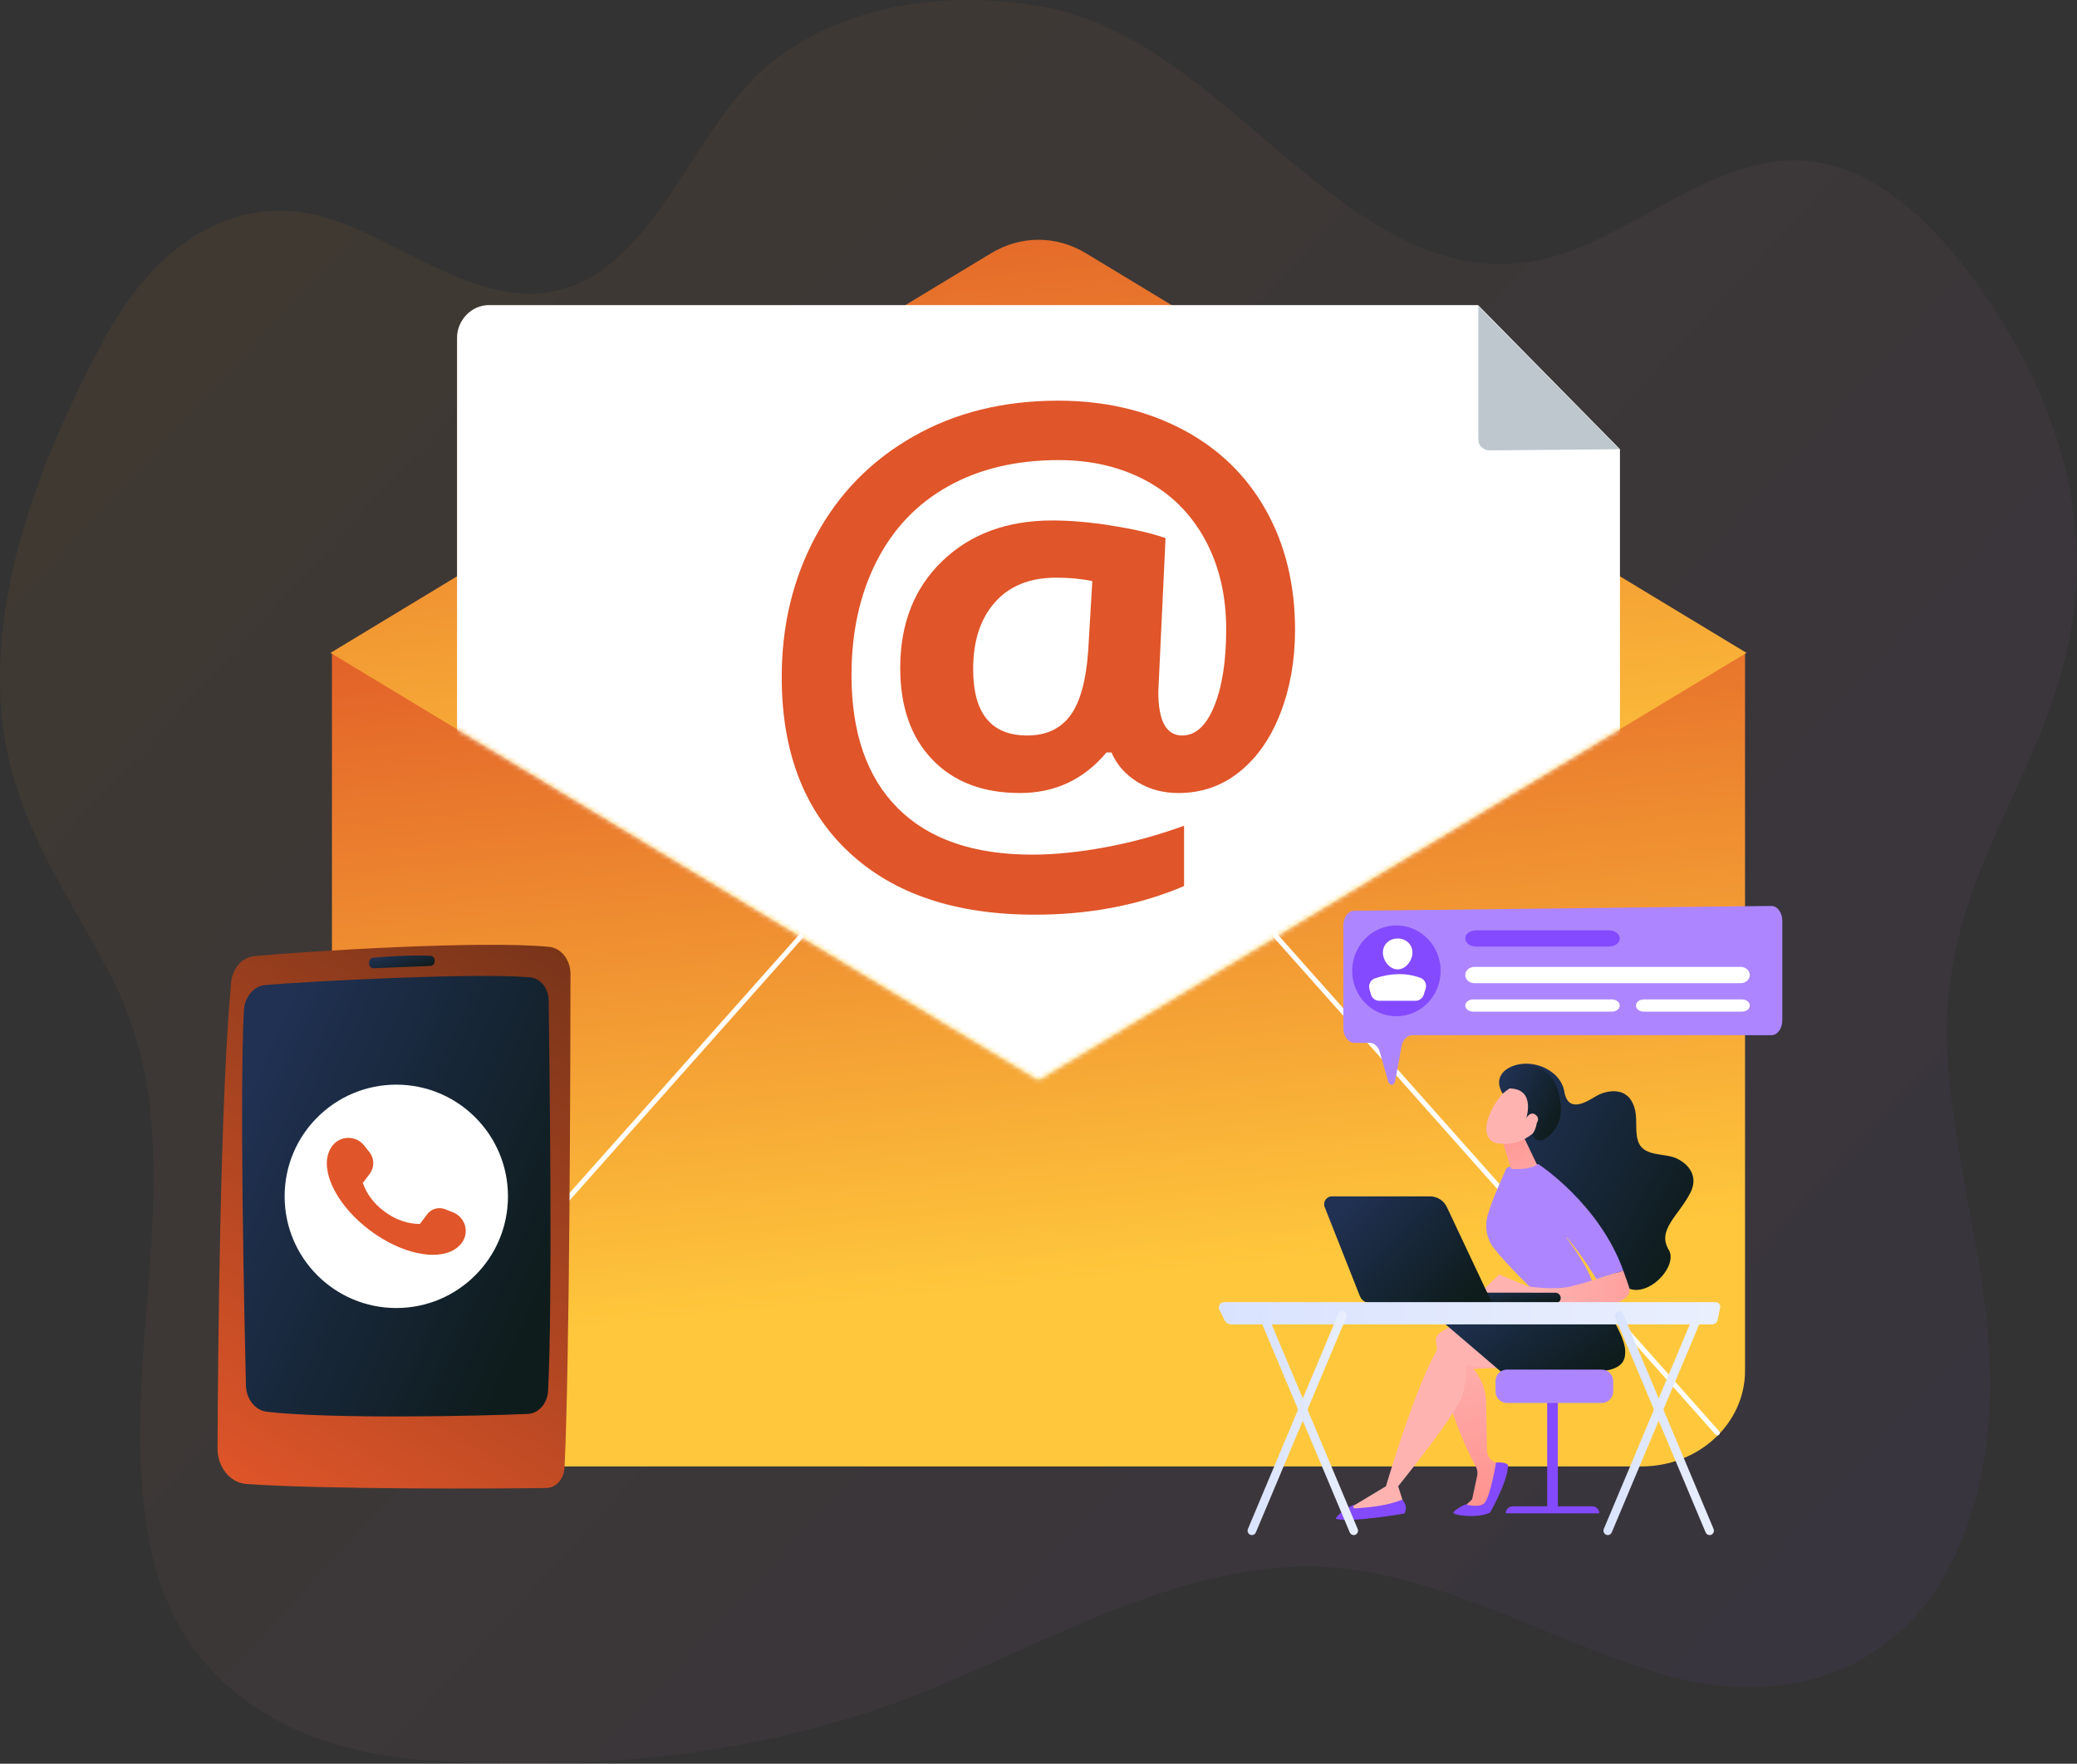 <svg width="424" height="360" viewBox="0 0 424 360" fill="none" xmlns="http://www.w3.org/2000/svg">
<rect x="0" y="0" width="424" height="360" fill="#333333" stroke="none"/>
<path opacity="0.06" d="M4.733 164.588C9.651 177.682 17.47 188.698 23.492 200.942C40.896 236.322 22.789 277.724 30.732 315.866C37.652 349.1 66.438 358.008 87.479 359.356C122.933 361.628 158.348 358.224 192.53 343.756C216.252 333.716 240.001 320.571 265.002 319.777C290.561 318.964 314.602 334.402 339.295 341.702C366.408 349.72 398.836 341.014 405.372 295.46C409.421 267.238 398.52 241.248 397.499 213.461C396.148 176.676 420.521 156.488 423.676 122.1C425.665 100.416 418.236 81.045 408.54 65.357C398.312 48.804 384.558 34.18 368.778 32.82C352.283 31.398 337.563 44.43 322.146 50.65C278.824 68.13 254.231 9.829 214.363 1.694C196.383 -1.975 174.287 -0.231 157.96 12.363C142.779 24.072 135.413 50.087 118.385 57.726C100.363 65.812 83.87 49.652 66.744 44.49C49.019 39.148 32.255 48.631 21.161 69.427C10.407 89.589 -1.231 116.147 0.105 142.771C0.51 150.854 2.253 157.987 4.733 164.588Z" fill="url(#paint0_linear)"/>
<path d="M67.765 133.205V279.792C67.765 290.579 77.24 299.322 88.928 299.322H335.071C346.759 299.322 356.233 290.579 356.233 279.792V133.205H67.765Z" fill="url(#paint1_linear)"/>
<path d="M284.267 89.559L221.702 51.702C215.616 48.02 208.387 48.02 202.301 51.702L139.733 89.547L67.466 133.263L139.733 176.869L212 220.474L284.267 176.821L356.534 133.263L284.267 89.559Z" fill="url(#paint2_linear)"/>
<path d="M73.416 292.988C73.297 292.988 73.177 292.945 73.079 292.859C72.872 292.672 72.853 292.352 73.037 292.144L163.173 190.738C163.36 190.53 163.68 190.511 163.888 190.695C164.096 190.881 164.115 191.202 163.931 191.409L73.796 292.818C73.696 292.93 73.558 292.988 73.416 292.988Z" fill="white"/>
<path d="M350.582 292.988C350.443 292.988 350.302 292.93 350.204 292.818L260.07 191.409C259.884 191.202 259.903 190.881 260.113 190.695C260.321 190.509 260.641 190.528 260.828 190.738L350.962 292.146C351.148 292.354 351.129 292.675 350.919 292.861C350.823 292.947 350.701 292.988 350.582 292.988Z" fill="white"/>
<mask id="mask0" mask-type="alpha" maskUnits="userSpaceOnUse" x="67" y="51" width="290" height="170">
<path d="M356.534 51.331C323.183 51.331 129.857 51.331 67.466 51.331L67.466 133.263L139.733 176.869L212 220.474L284.267 176.821L356.534 133.263V51.331Z" fill="#505258"/>
</mask>
<g mask="url(#mask0)">
<path d="M301.731 62.272H99.812C96.251 62.272 93.303 65.362 93.303 68.922V232.786H330.698V91.695L301.731 62.272Z" fill="white"/>
<path d="M330.585 91.695L304.089 91.925C303.387 91.932 302.837 91.657 302.338 91.162C301.838 90.665 301.788 89.991 301.788 89.291V62.472L330.585 91.695Z" fill="#BDC7CD"/>
<path d="M264.371 128.565C264.371 134.726 263.387 140.363 261.42 145.474C259.454 150.585 256.672 154.598 253.078 157.506C249.484 160.414 245.314 161.869 240.566 161.869C237.4 161.869 234.599 161.109 232.159 159.592C229.722 158.072 227.968 156.074 226.897 153.592H225.87C221.251 159.109 215.367 161.869 208.222 161.869C200.65 161.869 194.683 159.592 190.319 155.035C185.956 150.478 183.774 144.243 183.774 136.329C183.774 127.303 186.639 120.029 192.372 114.512C198.105 108.994 205.591 106.234 214.832 106.234C218.512 106.234 222.565 106.588 226.993 107.293C231.421 107.998 235.067 108.844 237.933 109.828L236.456 141.206C236.456 147.152 238.081 150.127 241.333 150.127C244.072 150.127 246.253 148.127 247.878 144.126C249.503 140.126 250.316 134.898 250.316 128.436C250.316 121.549 248.882 115.463 246.017 110.179C243.151 104.896 239.118 100.865 233.92 98.083C228.723 95.302 222.787 93.913 216.113 93.913C207.472 93.913 199.964 95.689 193.591 99.24C187.218 102.791 182.328 107.914 178.928 114.607C175.528 121.303 173.826 129.036 173.826 137.803C173.826 149.611 176.98 158.67 183.291 164.978C189.602 171.289 198.745 174.444 210.724 174.444C215.26 174.444 220.242 173.942 225.676 172.936C231.11 171.93 236.456 170.465 241.718 168.541V180.862C232.563 184.755 222.402 186.702 211.238 186.702C194.981 186.702 182.309 182.425 173.217 173.868C164.127 165.313 159.582 153.42 159.582 138.191C159.582 127.624 161.902 118.032 166.545 109.41C171.186 100.79 177.795 94.03 186.374 89.132C194.95 84.233 204.822 81.783 215.989 81.783C225.399 81.783 233.806 83.709 241.206 87.559C248.607 91.409 254.318 96.886 258.34 103.985C262.359 111.09 264.371 119.281 264.371 128.565ZM198.661 136.585C198.661 145.61 202.341 150.124 209.699 150.124C213.549 150.124 216.479 148.767 218.491 146.05C220.5 143.333 221.721 138.917 222.149 132.8L222.983 118.617C220.801 118.146 218.342 117.912 215.604 117.912C210.256 117.912 206.096 119.58 203.123 122.918C200.15 126.257 198.661 130.811 198.661 136.585Z" fill="#E05529"/>
</g>
<path d="M116.458 198.834C116.442 216.601 116.305 277.885 115.242 299.581C115.13 301.879 113.512 303.691 111.545 303.722C101.815 303.88 66.152 304.032 50.266 302.9C46.956 302.663 44.392 299.466 44.409 295.588C44.49 276.939 44.922 224.496 47.188 200.516C47.46 197.644 49.441 195.395 51.903 195.161C62.517 194.158 98.381 191.921 112.097 193.266C114.571 193.51 116.461 195.928 116.458 198.834Z" fill="url(#paint3_linear)"/>
<path d="M112 204.184C112.205 218.529 112.8 266.252 111.887 283.876C111.753 286.452 109.971 288.497 107.768 288.6C98.692 289.021 67.749 289.704 54.486 288.163C52.099 287.886 50.271 285.58 50.204 282.772C49.855 268.133 48.904 223.688 49.791 206.263C49.931 203.484 51.824 201.252 54.199 201.056C64.025 200.244 96.928 198.521 108.207 199.491C110.322 199.675 111.964 201.702 112 204.184Z" fill="url(#paint4_linear)"/>
<path d="M88.758 196.15C88.746 196.695 88.373 197.137 87.907 197.154C85.608 197.245 79.13 197.498 76.234 197.632C75.662 197.658 75.228 197.049 75.352 196.394L75.373 196.282C75.457 195.835 75.782 195.505 76.171 195.474C78.131 195.307 84.041 194.858 87.943 195.106C88.411 195.14 88.77 195.601 88.758 196.15Z" fill="url(#paint5_linear)"/>
<path d="M80.9 266.988C93.491 266.988 103.698 256.782 103.698 244.191C103.698 231.601 93.491 221.394 80.9 221.394C68.31 221.394 58.103 231.601 58.103 244.191C58.103 256.782 68.31 266.988 80.9 266.988Z" fill="white"/>
<path d="M94.923 250.149C94.579 248.93 93.687 247.943 92.509 247.475L90.87 246.825C89.551 246.301 88.043 246.727 87.192 247.864L85.732 249.814C83.438 249.881 80.793 249.026 78.444 247.269C76.238 245.618 74.721 243.491 74.061 241.403C74.052 241.374 74.064 241.341 74.088 241.324C74.114 241.307 74.147 241.307 74.171 241.326L75.488 239.568C76.468 238.26 76.439 236.456 75.421 235.178L74.331 233.809C73.538 232.812 72.326 232.239 71.053 232.258C69.779 232.277 68.587 232.884 67.822 233.904C67.425 234.432 67.136 235.027 66.957 235.67C65.75 239.943 69.189 246.399 75.538 251.152C81.88 255.898 89.044 257.382 92.803 255.024C93.372 254.668 93.864 254.223 94.261 253.693C95.025 252.677 95.269 251.367 94.923 250.149Z" fill="#E05529"/>
<path d="M307.081 223.691C307.081 223.691 304.109 220.128 308.15 217.932C312.19 215.736 318.54 218.145 319.342 222.816C320.145 227.488 324.16 224.714 325.912 223.691C327.663 222.668 332.552 221.282 333.793 226.609C334.285 228.719 333.661 231.414 334.576 233.378C335.838 236.083 339.943 235.383 342.185 236.418C345.098 237.761 346.62 240.361 345.105 243.393C342.77 248.065 338.173 251.033 340.653 255.095C343.134 259.158 333.135 268.279 329.706 259.815C326.277 251.348 320.948 252.782 316.642 252.249C312.336 251.716 310.147 247.991 311.316 244.199C312.484 240.404 310.95 238.143 309.344 236.537C307.738 234.929 302.338 227.997 307.081 223.691Z" fill="url(#paint6_linear)"/>
<path d="M300.828 269.11C300.828 269.11 297.588 269.612 293.941 272.05C293.367 272.432 293.052 273.101 293.138 273.787C293.575 277.245 295.368 288.433 301.284 299.361C301.597 299.937 301.686 300.608 301.547 301.249L300.52 306.033L298.613 307.82H303.523L306.792 298.974L305.394 298.532C304.31 298.19 303.566 297.191 303.547 296.056L303.382 286.564C303.523 282.337 300.79 279.419 300.79 279.419L308.632 279.037L300.828 269.11Z" fill="url(#paint7_linear)"/>
<path d="M296.701 308.68C296.254 309.266 301.513 310.038 304.171 308.757C304.171 308.757 307.855 302.348 307.855 299.048C307.855 299.048 307.564 298.374 305.399 298.527C305.399 298.527 304.161 306.116 302.856 306.967C301.549 307.818 299.203 307.053 299.203 307.053C299.203 307.053 297.36 307.818 296.701 308.68Z" fill="#844AFF"/>
<path d="M307.645 279.556C307.605 279.484 299.203 278.545 299.203 278.545C299.203 278.545 299.477 281.099 298.617 284.614C297.757 288.129 285.424 303.366 285.424 303.366L286.717 307.466C282.719 308.859 278.786 309.082 274.915 308.176L282.929 303.366C282.929 303.366 290.43 277.804 295.026 273.242L303.447 270.329L307.645 279.556Z" fill="url(#paint8_linear)"/>
<path d="M326.485 264.68C326.485 264.68 331.326 271.88 331.723 275.163C332.119 278.447 330.397 279.783 325.319 280.002C320.241 280.222 306.682 280.22 306.682 280.22L295.111 270.332C295.111 270.332 303.544 267.323 305.736 266.472C307.927 265.619 326.485 264.68 326.485 264.68Z" fill="url(#paint9_linear)"/>
<path d="M286.229 306.085C286.229 306.085 287.622 307.433 286.681 308.934C286.681 308.934 275.65 310.888 272.656 310.002C272.656 310.002 273.278 308.582 276.649 306.967L276.401 307.158C276.085 307.399 276.272 307.904 276.666 307.88C278.888 307.755 283.488 307.347 286.229 306.085Z" fill="#844AFF"/>
<path d="M313.395 263.727C313.395 263.727 307.758 258.36 304.983 254.804C303.483 252.883 303.012 250.352 303.707 248.015C304.974 243.747 307.225 239.326 307.43 238.64C307.746 237.587 314.064 237.63 314.064 237.63C314.064 237.63 326.5 245.702 331.386 259.373L325.9 261.081C325.9 261.081 322.652 255.633 319.445 252.17C319.445 252.17 324.996 259.504 325.192 262.506L313.395 263.727Z" fill="#AD86FF"/>
<path d="M306.666 232.75C306.732 232.97 308.381 238.437 308.51 238.552C308.639 238.667 312.128 238.853 313.77 237.73L310.984 231.899L306.666 232.75Z" fill="url(#paint10_linear)"/>
<path d="M309.375 221.263C309.375 221.263 306.398 222.52 304.374 226.824C302.35 231.127 303.86 233.113 305.76 233.386C307.659 233.658 310.498 233.617 313.504 230.836C316.508 228.059 313.246 219.772 309.375 221.263Z" fill="url(#paint11_linear)"/>
<path d="M311.483 228.542C311.483 228.542 313.729 222.245 308.147 222.171L306.833 223.089C306.833 223.089 304.785 219.597 308.147 217.932C311.509 216.266 316.525 217.75 317.954 222.279C319.386 226.807 318.547 229.732 316.167 231.899C313.787 234.067 312.807 231.61 312.807 231.61C312.807 231.61 314.102 229.584 313.576 228.499C313.048 227.414 311.832 228.723 311.832 228.723L311.483 228.542Z" fill="url(#paint12_linear)"/>
<path d="M310.89 229.545C310.89 229.545 312.025 226.303 313.543 227.593C315.058 228.884 312.312 230.59 311.237 231.142L310.89 229.545Z" fill="url(#paint13_linear)"/>
<path d="M301.913 264.126L306.054 260.135L311.782 262.556C311.782 262.556 317.483 263.44 320.748 262.556C324.012 261.672 324.012 261.672 324.012 261.672L331.386 259.375L332.545 262.649C332.839 263.481 332.543 264.403 331.826 264.914C331.188 265.368 330.44 265.865 329.964 266.076C328.994 266.501 306.023 265.782 306.023 265.782L301.913 264.126Z" fill="url(#paint14_linear)"/>
<path d="M318.023 284.841H315.841V308.432H318.023V284.841Z" fill="#844AFF"/>
<path d="M326.485 308.886H307.38C307.38 308.102 308.016 307.466 308.799 307.466H325.065C325.849 307.466 326.485 308.102 326.485 308.886Z" fill="#844AFF"/>
<path d="M329.321 284.022C329.321 285.312 328.265 286.368 326.975 286.368H307.645C306.355 286.368 305.298 285.312 305.298 284.022V281.9C305.298 280.609 306.355 279.553 307.645 279.553H326.975C328.265 279.553 329.321 280.609 329.321 281.9V284.022Z" fill="#AD86FF"/>
<path d="M317.583 266.009C317.564 266.009 317.548 266.011 317.528 266.011L293.506 265.985C292.913 265.985 292.43 265.502 292.433 264.91C292.433 264.315 292.918 263.825 293.508 263.837L317.531 263.863C318.123 263.863 318.606 264.346 318.604 264.938C318.604 265.509 318.152 265.98 317.583 266.009Z" fill="url(#paint15_linear)"/>
<path d="M271.91 244.196H291.916C293.393 244.196 294.736 245.047 295.365 246.383L304.612 265.994H279.751C278.8 265.994 277.944 265.414 277.595 264.53L270.424 246.383C270.011 245.334 270.782 244.196 271.91 244.196Z" fill="url(#paint16_linear)"/>
<path d="M351.16 266.886C351.217 266.613 351.139 266.331 350.952 266.119C350.763 265.904 350.484 265.782 350.187 265.782H249.943C249.553 265.782 249.192 265.968 248.982 266.274C248.772 266.582 248.746 266.967 248.908 267.299L249.995 269.502C250.244 270.007 250.784 270.329 251.377 270.329H349.502C350.054 270.329 350.527 269.964 350.632 269.455L351.16 266.886Z" fill="url(#paint17_linear)"/>
<path d="M255.561 313.335C255.444 313.335 255.327 313.311 255.214 313.261C254.767 313.065 254.562 312.535 254.753 312.078L273.203 268.195C273.395 267.739 273.913 267.529 274.36 267.725C274.807 267.921 275.012 268.451 274.821 268.907L256.371 312.79C256.225 313.132 255.9 313.335 255.561 313.335Z" fill="url(#paint18_linear)"/>
<path d="M276.346 313.335C276.004 313.335 275.681 313.132 275.538 312.79L257.088 268.907C256.896 268.451 257.102 267.92 257.549 267.724C257.996 267.529 258.512 267.739 258.705 268.195L277.156 312.078C277.347 312.535 277.141 313.065 276.694 313.261C276.58 313.311 276.46 313.335 276.346 313.335Z" fill="url(#paint19_linear)"/>
<path d="M328.213 313.335C328.096 313.335 327.978 313.311 327.866 313.261C327.419 313.065 327.214 312.535 327.405 312.078L345.855 268.195C346.046 267.739 346.565 267.529 347.012 267.724C347.459 267.92 347.664 268.451 347.473 268.907L329.023 312.79C328.879 313.132 328.554 313.335 328.213 313.335Z" fill="url(#paint20_linear)"/>
<path d="M348.997 313.335C348.656 313.335 348.333 313.132 348.19 312.79L329.739 268.907C329.548 268.451 329.754 267.92 330.201 267.724C330.647 267.529 331.164 267.739 331.357 268.195L349.807 312.078C349.999 312.535 349.793 313.065 349.346 313.261C349.232 313.311 349.114 313.335 348.997 313.335Z" fill="url(#paint21_linear)"/>
<path d="M363.839 187.923V208.297C363.839 209.957 362.839 211.303 361.607 211.303H288.277C287.254 211.303 286.359 212.243 286.112 213.58L284.796 220.674C284.622 221.613 283.651 221.693 283.394 220.787L281.699 214.794C281.369 213.628 280.54 212.857 279.612 212.857H276.461C275.229 212.857 274.229 211.51 274.229 209.851V188.908C274.229 187.258 275.217 185.916 276.442 185.902L361.59 184.917C362.827 184.902 363.839 186.253 363.839 187.923Z" fill="#AD86FF"/>
<path d="M285.063 207.434C290.05 207.434 294.094 203.284 294.094 198.165C294.094 193.046 290.05 188.896 285.063 188.896C280.076 188.896 276.033 193.046 276.033 198.165C276.033 203.284 280.076 207.434 285.063 207.434Z" fill="#844AFF"/>
<path d="M288.334 194.408C288.334 196.074 286.984 197.871 285.318 197.871C283.653 197.871 282.303 196.074 282.303 194.408C282.303 192.743 283.653 191.562 285.318 191.562C286.984 191.562 288.334 192.743 288.334 194.408Z" fill="white"/>
<path d="M281.579 204.282H288.939C289.713 204.282 290.399 203.783 290.636 203.044L291.032 201.807C291.321 200.901 290.851 199.919 289.957 199.591C286.963 198.497 283.866 198.638 280.692 199.692C279.803 199.988 279.311 200.939 279.555 201.843L279.861 202.966C280.071 203.742 280.774 204.282 281.579 204.282Z" fill="white"/>
<path d="M357.201 199.022C357.201 199.939 356.374 200.681 355.354 200.681H300.968C299.948 200.681 299.121 199.939 299.121 199.022C299.121 198.105 299.948 197.362 300.968 197.362H355.354C356.374 197.362 357.201 198.107 357.201 199.022Z" fill="white"/>
<path d="M330.65 205.245C330.65 205.932 329.934 206.489 329.05 206.489H300.721C299.837 206.489 299.121 205.932 299.121 205.245C299.121 204.557 299.837 204 300.721 204H329.05C329.934 203.998 330.65 204.557 330.65 205.245Z" fill="white"/>
<path d="M357.201 205.245C357.201 205.932 356.498 206.489 355.629 206.489H335.541C334.673 206.489 333.969 205.932 333.969 205.245C333.969 204.557 334.673 204 335.541 204H355.629C356.496 203.998 357.201 204.557 357.201 205.245Z" fill="white"/>
<path d="M330.65 191.619C330.65 192.5 329.651 193.214 328.419 193.214H301.352C300.119 193.214 299.121 192.5 299.121 191.619V191.489C299.121 190.609 300.119 189.895 301.352 189.895H328.419C329.651 189.895 330.65 190.609 330.65 191.489V191.619Z" fill="#844AFF"/>
<defs>
<linearGradient id="paint0_linear" x1="50.478" y1="44.335" x2="402.666" y2="369.145" gradientUnits="userSpaceOnUse">
<stop stop-color="#F89721"/>
<stop offset="1" stop-color="#844AFF"/>
</linearGradient>
<linearGradient id="paint1_linear" x1="228.502" y1="261.972" x2="212.603" y2="95.868" gradientUnits="userSpaceOnUse">
<stop stop-color="#FFC83C"/>
<stop offset="0.996" stop-color="#DE5125"/>
</linearGradient>
<linearGradient id="paint2_linear" x1="228.538" y1="181.906" x2="211.629" y2="10.482" gradientUnits="userSpaceOnUse">
<stop stop-color="#FFC83C"/>
<stop offset="0.996" stop-color="#DE5125"/>
</linearGradient>
<linearGradient id="paint3_linear" x1="116.37" y1="193.696" x2="46.1" y2="303.779" gradientUnits="userSpaceOnUse">
<stop stop-color="#783419"/>
<stop offset="1" stop-color="#E05529"/>
</linearGradient>
<linearGradient id="paint4_linear" x1="100.107" y1="289.12" x2="33.451" y2="259.803" gradientUnits="userSpaceOnUse">
<stop stop-color="#0E1C1C"/>
<stop offset="1" stop-color="#203153"/>
</linearGradient>
<linearGradient id="paint5_linear" x1="86.14" y1="197.633" x2="84.668" y2="192.857" gradientUnits="userSpaceOnUse">
<stop stop-color="#0E1C1C"/>
<stop offset="1" stop-color="#203153"/>
</linearGradient>
<linearGradient id="paint6_linear" x1="337.8" y1="263.296" x2="298.526" y2="241.647" gradientUnits="userSpaceOnUse">
<stop stop-color="#0E1C1C"/>
<stop offset="1" stop-color="#203153"/>
</linearGradient>
<linearGradient id="paint7_linear" x1="306.743" y1="307.541" x2="298.937" y2="272.174" gradientUnits="userSpaceOnUse">
<stop stop-color="#FF928E"/>
<stop offset="1" stop-color="#FEB3B1"/>
</linearGradient>
<linearGradient id="paint8_linear" x1="320.46" y1="222.818" x2="302.139" y2="267.424" gradientUnits="userSpaceOnUse">
<stop stop-color="#FF928E"/>
<stop offset="1" stop-color="#FEB3B1"/>
</linearGradient>
<linearGradient id="paint9_linear" x1="324.63" y1="280.22" x2="310.137" y2="258.74" gradientUnits="userSpaceOnUse">
<stop stop-color="#0E1C1C"/>
<stop offset="1" stop-color="#203153"/>
</linearGradient>
<linearGradient id="paint10_linear" x1="307.116" y1="228.294" x2="314.922" y2="247.411" gradientUnits="userSpaceOnUse">
<stop stop-color="#FF928E"/>
<stop offset="1" stop-color="#FEB3B1"/>
</linearGradient>
<linearGradient id="paint11_linear" x1="-626.173" y1="324.443" x2="-613.906" y2="323.169" gradientUnits="userSpaceOnUse">
<stop stop-color="#FF928E"/>
<stop offset="1" stop-color="#FEB3B1"/>
</linearGradient>
<linearGradient id="paint12_linear" x1="316.231" y1="232.793" x2="303.69" y2="226.479" gradientUnits="userSpaceOnUse">
<stop stop-color="#0E1C1C"/>
<stop offset="1" stop-color="#203153"/>
</linearGradient>
<linearGradient id="paint13_linear" x1="-625.938" y1="326.665" x2="-613.671" y2="325.391" gradientUnits="userSpaceOnUse">
<stop stop-color="#FF928E"/>
<stop offset="1" stop-color="#FEB3B1"/>
</linearGradient>
<linearGradient id="paint14_linear" x1="349.736" y1="265.339" x2="312.139" y2="261.993" gradientUnits="userSpaceOnUse">
<stop stop-color="#FF928E"/>
<stop offset="1" stop-color="#FEB3B1"/>
</linearGradient>
<linearGradient id="paint15_linear" x1="313.502" y1="266.011" x2="312.933" y2="261.712" gradientUnits="userSpaceOnUse">
<stop stop-color="#0E1C1C"/>
<stop offset="1" stop-color="#203153"/>
</linearGradient>
<linearGradient id="paint16_linear" x1="297.925" y1="265.994" x2="276.004" y2="244.325" gradientUnits="userSpaceOnUse">
<stop stop-color="#0E1C1C"/>
<stop offset="1" stop-color="#203153"/>
</linearGradient>
<linearGradient id="paint17_linear" x1="248.801" y1="268.055" x2="351.177" y2="268.055" gradientUnits="userSpaceOnUse">
<stop stop-color="#DAE3FE"/>
<stop offset="1" stop-color="#E9EFFD"/>
</linearGradient>
<linearGradient id="paint18_linear" x1="254.681" y1="290.494" x2="274.89" y2="290.494" gradientUnits="userSpaceOnUse">
<stop stop-color="#DAE3FE"/>
<stop offset="1" stop-color="#E9EFFD"/>
</linearGradient>
<linearGradient id="paint19_linear" x1="257.014" y1="290.494" x2="277.224" y2="290.494" gradientUnits="userSpaceOnUse">
<stop stop-color="#DAE3FE"/>
<stop offset="1" stop-color="#E9EFFD"/>
</linearGradient>
<linearGradient id="paint20_linear" x1="327.334" y1="290.494" x2="347.544" y2="290.494" gradientUnits="userSpaceOnUse">
<stop stop-color="#DAE3FE"/>
<stop offset="1" stop-color="#E9EFFD"/>
</linearGradient>
<linearGradient id="paint21_linear" x1="329.668" y1="290.494" x2="349.878" y2="290.494" gradientUnits="userSpaceOnUse">
<stop stop-color="#DAE3FE"/>
<stop offset="1" stop-color="#E9EFFD"/>
</linearGradient>
</defs>
</svg>
